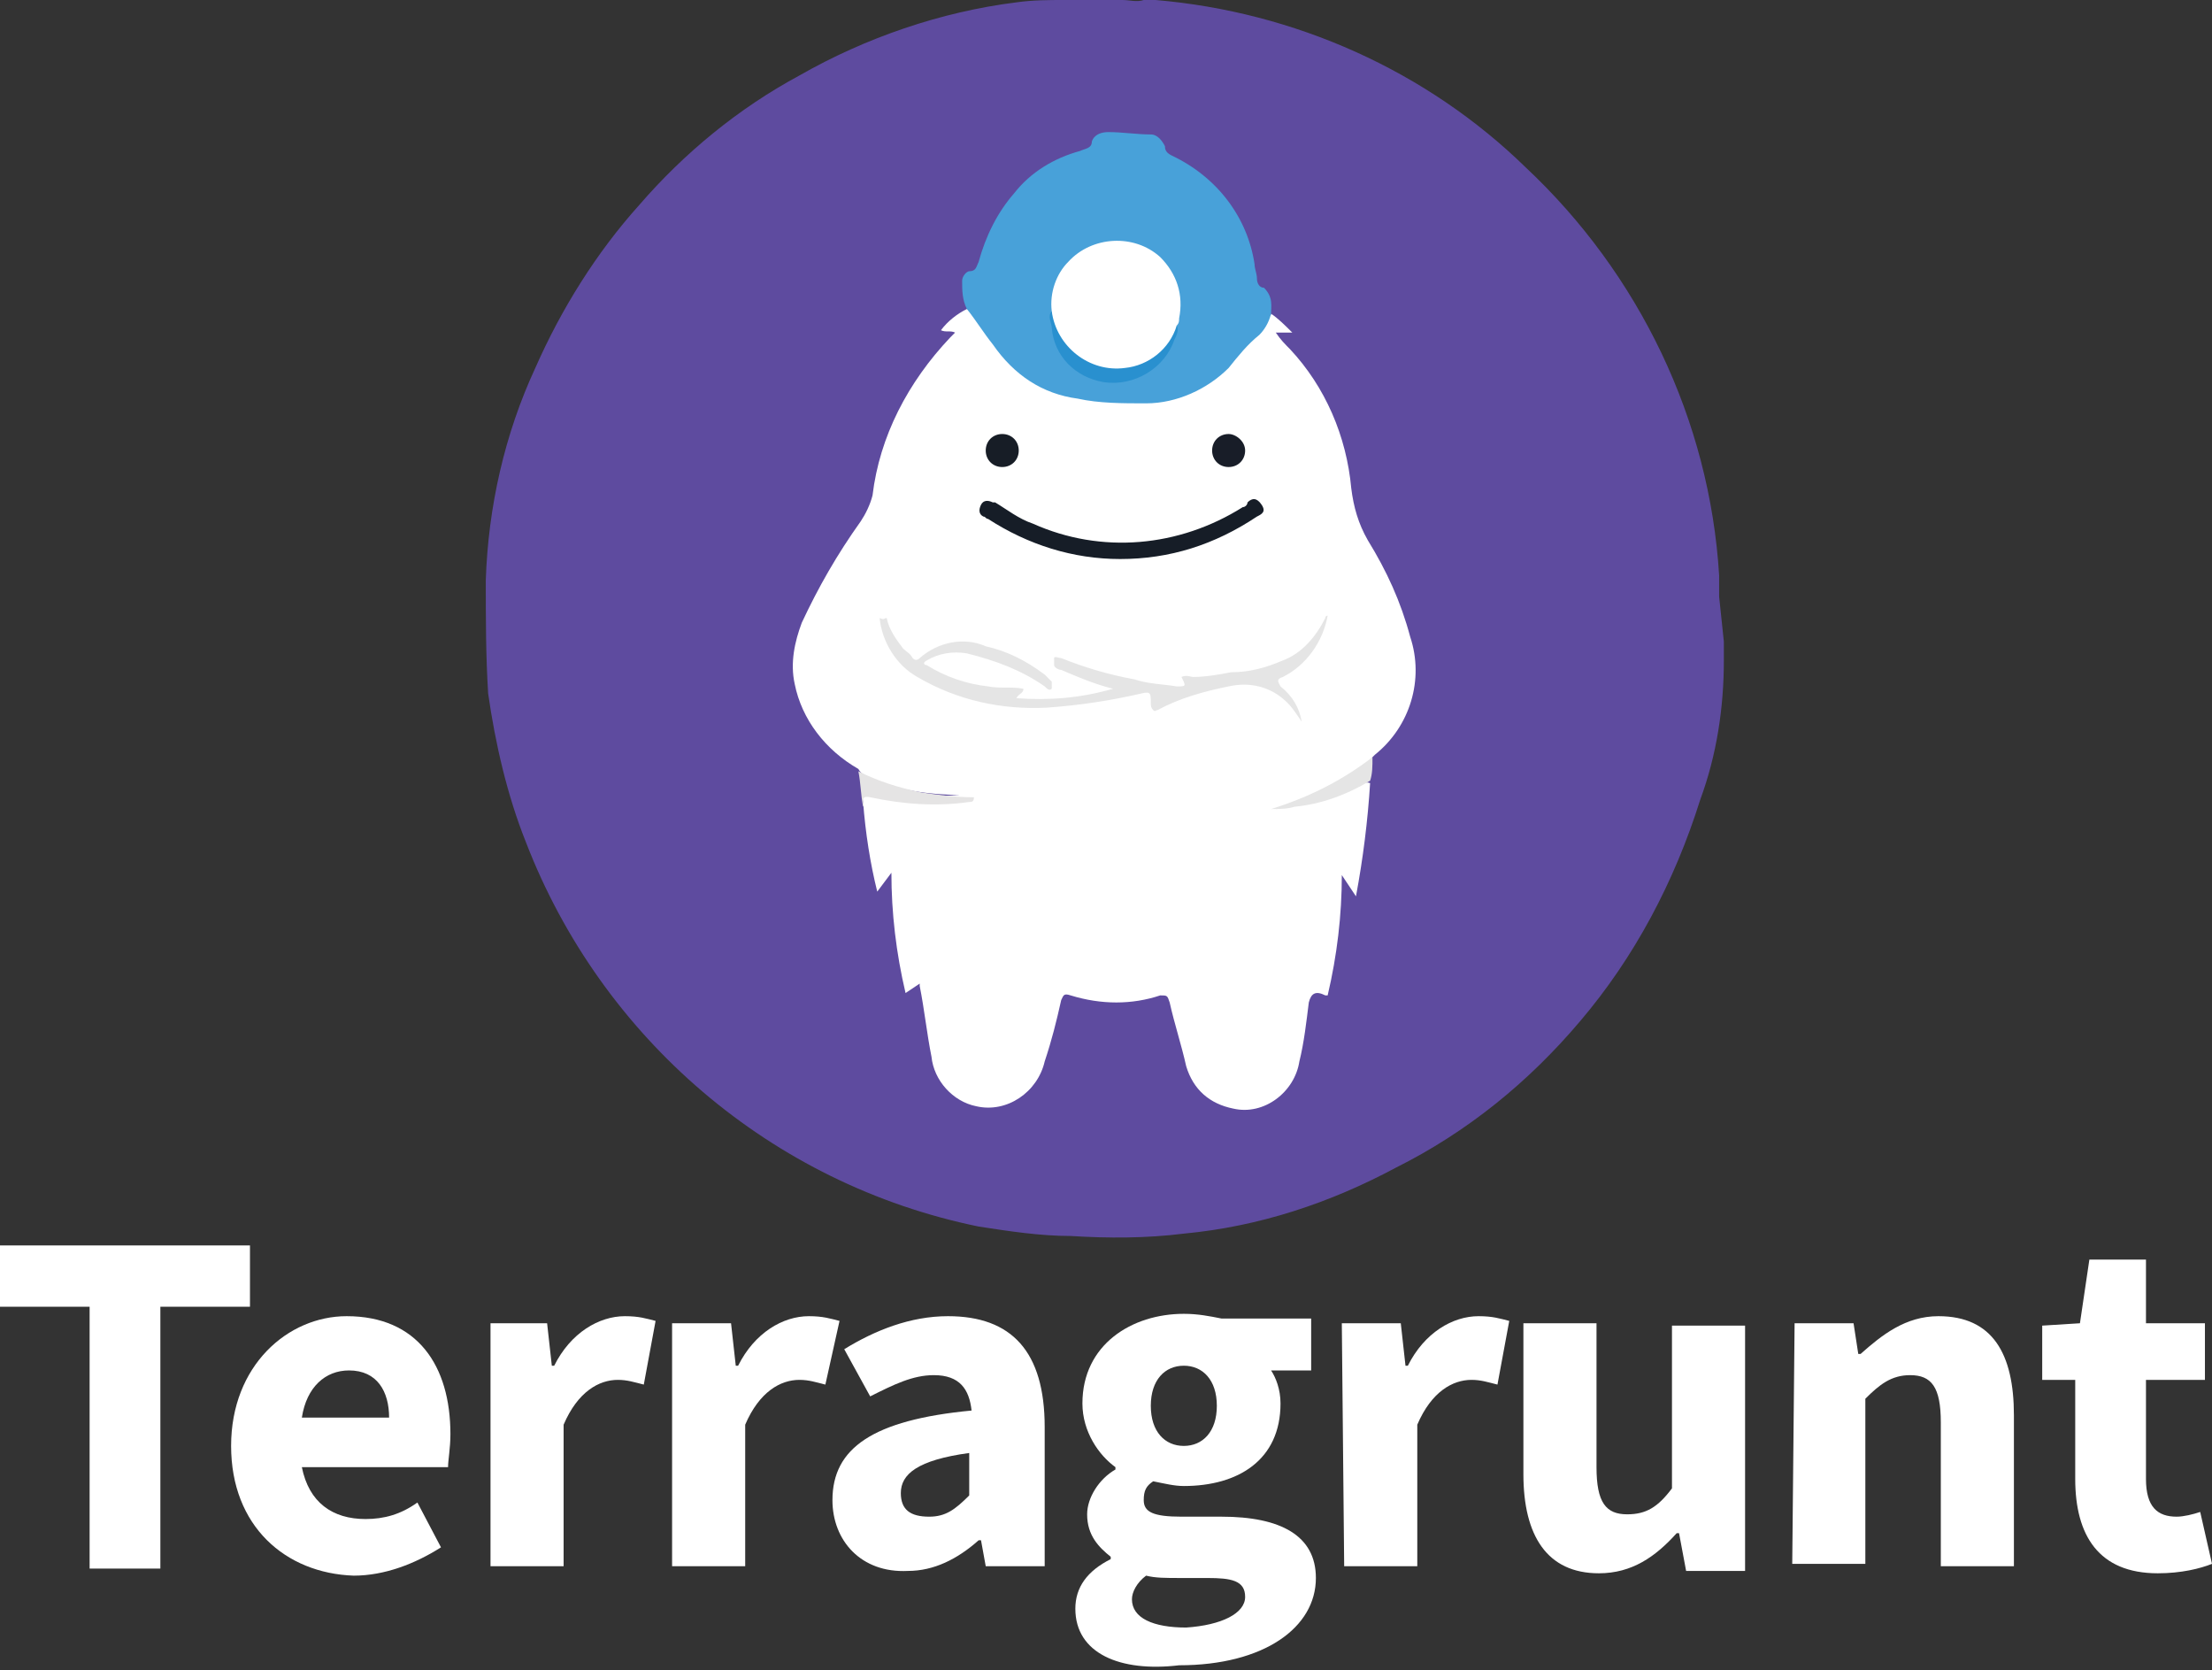 <?xml version="1.0" encoding="utf-8"?>
<!-- Generator: Adobe Illustrator 27.3.1, SVG Export Plug-In . SVG Version: 6.00 Build 0)  -->
<svg version="1.1" id="Layer_1" xmlns="http://www.w3.org/2000/svg" xmlns:xlink="http://www.w3.org/1999/xlink" x="0px" y="0px"
	 viewBox="0 0 93.8 70.8" style="enable-background:new 0 0 93.8 70.8;" xml:space="preserve">
<rect x="0" y="0" width="93.8" height="70.8" fill="#333333" stroke="none"/>
<style type="text/css">
	.st0{clip-path:url(#SVGID_00000127046377490871880480000012924082343800722596_);}
	.st1{fill:#5E4B9F;}
	.st2{fill:#FFFFFF;}
	.st3{fill:#48A1D9;}
	.st4{fill:#E5E4E4;}
	.st5{fill:#E5E5E5;}
	.st6{fill:#161D27;}
	.st7{fill:#181D28;}
	.st8{fill:#171D26;}
	.st9{fill:#2990CF;}
</style>
<g id="Group_25404">
	<g>
		<g>
			<defs>
				<rect id="SVGID_1_" x="20.6" width="52.6" height="52.6"/>
			</defs>
			<clipPath id="SVGID_00000089557063496175659840000009732685508584426425_">
				<use xlink:href="#SVGID_1_"  style="overflow:visible;"/>
			</clipPath>
			<g style="clip-path:url(#SVGID_00000089557063496175659840000009732685508584426425_);">
				<g id="Group_8671">
					<path id="Path_32607" class="st1" d="M73.1,27.2c0,0.2,0,0.5,0,0.8l0,0c0,2-0.3,4-1,5.9c-1.1,3.5-2.8,6.7-5.1,9.4
						c-2.2,2.6-4.8,4.7-7.8,6.2c-2.8,1.5-5.8,2.5-9,2.8c-1.6,0.2-3.2,0.2-4.8,0.1c-1.3,0-2.6-0.2-3.9-0.4c-8.8-1.8-16-8-19.2-16.3
						c-0.8-2-1.3-4.2-1.6-6.3c-0.1-1.6-0.1-3.2-0.1-4.8c0.1-3.1,0.8-6.2,2.1-9c1.1-2.5,2.6-4.9,4.4-6.9c1.9-2.2,4.2-4.1,6.8-5.5
						c2.8-1.6,6-2.7,9.2-3.1C43.8,0,44.5,0,45.1,0l0,0c0.3,0,0.6,0,0.9,0h1.6c0.3,0,0.6,0.1,0.9,0l0,0l0,0c0.2,0,0.4,0,0.5,0
						c5.9,0.5,11.5,3,15.7,7.1c4.8,4.5,7.8,10.7,8.2,17.3l0,0v0.1c0,0.3,0,0.6,0,0.8L73.1,27.2L73.1,27.2z"/>
					<path id="Path_32608" class="st2" d="M53.9,13.3c0.3,0.2,0.6,0.5,0.9,0.8h-0.7c0.2,0.3,0.4,0.5,0.6,0.7
						c1.5,1.6,2.4,3.7,2.6,5.9c0.1,0.8,0.3,1.5,0.7,2.2c0.8,1.3,1.4,2.6,1.8,4.1c0.6,1.8,0,3.8-1.5,5c-0.1,0.1-0.1,0.1-0.2,0.2
						c-0.1,0.2-0.2,0.4-0.4,0.5c-1.1,0.8-2.3,1.3-3.6,1.6c1.1-0.2,2.2-0.5,3.3-0.9c0.2-0.1,0.4-0.3,0.7-0.2
						c-0.1,1.6-0.3,3.2-0.6,4.8l-0.6-0.9c0,1.7-0.2,3.4-0.6,5.1h-0.1c-0.4-0.2-0.6-0.1-0.7,0.3c-0.1,0.8-0.2,1.7-0.4,2.5
						c-0.2,1.3-1.5,2.3-2.8,2c-1-0.2-1.7-0.8-2-1.8c-0.2-0.9-0.5-1.8-0.7-2.7c-0.1-0.3-0.1-0.3-0.4-0.3c-1.2,0.4-2.5,0.4-3.8,0
						c-0.3-0.1-0.3,0-0.4,0.2c-0.2,0.9-0.4,1.7-0.7,2.6c-0.3,1.3-1.6,2.2-2.9,1.9c-1-0.2-1.8-1.1-1.9-2.1c-0.2-1-0.3-2-0.5-3
						c0,0,0,0,0-0.1l-0.6,0.4c-0.4-1.7-0.6-3.4-0.6-5.1l-0.6,0.8c-0.3-1.2-0.5-2.5-0.6-3.8c-0.1-0.6,0-0.6,0.5-0.5
						c1.2,0.2,2.4,0.3,3.6,0.2c-1.3,0-2.6-0.2-3.8-0.7c-0.2-0.1-0.4-0.2-0.5-0.4C35,31.8,34,30.5,33.7,29c-0.2-0.9,0-1.8,0.3-2.6
						c0.7-1.5,1.5-2.9,2.5-4.3c0.2-0.3,0.4-0.7,0.5-1.1c0.3-2.5,1.5-4.8,3.3-6.7c0.1-0.1,0.1-0.1,0.2-0.2c-0.2-0.1-0.4,0-0.6-0.1
						c0.3-0.4,0.7-0.7,1.1-0.9c0.2,0,0.3,0.2,0.4,0.4c0.4,0.6,0.9,1.2,1.3,1.8c1,1,2.3,1.6,3.8,1.6c0.6,0,1.2,0.1,1.7,0.1
						c1.4,0,2.8-0.5,3.8-1.6C52.7,14.8,53.3,14.2,53.9,13.3C53.8,13.4,53.9,13.4,53.9,13.3"/>
					<path id="Path_32609" class="st3" d="M53.9,13.3c-0.1,0.4-0.3,0.7-0.5,0.9c-0.5,0.4-0.9,0.9-1.3,1.4c-0.9,0.9-2.2,1.5-3.5,1.5
						c-1,0-2,0-2.9-0.2c-1.5-0.2-2.7-1-3.6-2.3c-0.4-0.5-0.7-1-1.1-1.5c-0.2-0.4-0.2-0.8-0.2-1.2c0-0.2,0.2-0.4,0.3-0.4
						c0.3,0,0.3-0.2,0.4-0.4C41.8,10,42.3,9,43,8.2c0.7-0.9,1.7-1.5,2.8-1.8C46,6.3,46.3,6.3,46.3,6c0.1-0.3,0.4-0.4,0.7-0.4
						c0.6,0,1.2,0.1,1.8,0.1c0.3,0,0.5,0.3,0.6,0.5c0,0.2,0.1,0.3,0.3,0.4c1.9,0.9,3.2,2.6,3.5,4.6c0,0.2,0.1,0.4,0.1,0.6
						s0.1,0.4,0.3,0.4C54,12.6,53.9,13,53.9,13.3"/>
					<path id="Path_32610" class="st4" d="M36.4,32.7c0.8,0.4,1.7,0.7,2.7,0.9c0.7,0.1,1.4,0.2,2.2,0.2c0,0.2-0.1,0.2-0.2,0.2
						c-1.4,0.2-2.8,0.1-4.2-0.2c-0.5-0.1-0.2,0.3-0.3,0.4C36.5,33.7,36.5,33.2,36.4,32.7"/>
					<path id="Path_32611" class="st5" d="M58.1,33.1c-1,0.6-2.1,1-3.2,1.1c-0.3,0.1-0.7,0.1-1,0.1c1.6-0.5,3-1.2,4.3-2.2
						C58.2,32.5,58.2,32.8,58.1,33.1"/>
					<path id="Path_32612" class="st5" d="M37.6,26.2c0.1,0.5,0.4,0.9,0.7,1.3c0.1,0.1,0.3,0.2,0.4,0.4c0.1,0.1,0.2,0.1,0.3,0
						c0.8-0.7,1.9-0.9,2.8-0.5c0.9,0.2,1.7,0.6,2.5,1.2c0.1,0.1,0.2,0.2,0.3,0.3c0,0.1,0,0.3,0,0.3c-0.1,0.1-0.2,0-0.3-0.1
						c-1-0.7-2.1-1.1-3.3-1.4c-0.6-0.1-1.2,0-1.7,0.3c-0.2,0.1-0.1,0.2,0,0.2c0.8,0.5,1.7,0.8,2.6,0.9c0.5,0.1,1,0,1.5,0.1
						c0,0.2-0.2,0.2-0.3,0.4c1.4,0.1,2.7,0,4.1-0.4c-0.8-0.2-1.5-0.5-2.2-0.8c-0.1,0-0.3-0.1-0.3-0.2c0-0.1,0-0.2,0-0.3s0.2,0,0.3,0
						c1,0.4,2,0.7,3.1,0.9c0.6,0.2,1.2,0.2,1.8,0.3c0.4,0,0.4,0,0.2-0.4c0.2-0.1,0.4,0,0.5,0c0.5,0,1.1-0.1,1.6-0.2
						c0.8,0,1.5-0.2,2.2-0.5c0.8-0.3,1.4-1,1.8-1.8c0-0.1,0.1-0.1,0.1-0.1c-0.2,1.1-0.9,2.1-1.9,2.6c-0.3,0.1-0.2,0.2-0.1,0.4
						c0.5,0.4,0.8,0.9,0.9,1.5c-0.2-0.3-0.4-0.6-0.6-0.8c-0.7-0.7-1.6-0.9-2.5-0.7c-1,0.2-2.1,0.5-3,1c-0.1,0-0.1,0.1-0.2,0
						c-0.1-0.1-0.1-0.2-0.1-0.3c0-0.4,0-0.5-0.4-0.4c-1.3,0.3-2.6,0.5-4,0.6c-1.9,0.1-3.8-0.3-5.5-1.3c-0.9-0.5-1.5-1.5-1.6-2.5
						C37.5,26.3,37.5,26.2,37.6,26.2"/>
					<path id="Path_32613" class="st6" d="M47.5,23.7c-2,0-3.9-0.6-5.6-1.7c-0.1,0-0.1-0.1-0.2-0.1c-0.2-0.1-0.2-0.3-0.1-0.5
						c0.1-0.2,0.3-0.2,0.5-0.1c0,0,0,0,0.1,0c0.5,0.3,1,0.7,1.6,0.9c2.9,1.3,6.2,1,8.9-0.7c0.1,0,0.2-0.1,0.2-0.2
						c0.2-0.2,0.4-0.2,0.6,0.1s0,0.4-0.2,0.5C51.5,23.1,49.6,23.7,47.5,23.7"/>
					<path id="Path_32614" class="st7" d="M52.8,19.1c0,0.4-0.3,0.7-0.7,0.7s-0.7-0.3-0.7-0.7s0.3-0.7,0.7-0.7
						C52.4,18.4,52.8,18.7,52.8,19.1"/>
					<path id="Path_32615" class="st8" d="M42.5,19.8c-0.4,0-0.7-0.3-0.7-0.7s0.3-0.7,0.7-0.7s0.7,0.3,0.7,0.7S42.9,19.8,42.5,19.8
						L42.5,19.8"/>
					<path id="Path_32616" class="st2" d="M44.6,13.2c-0.1-0.8,0.2-1.6,0.7-2.1c1-1.1,2.8-1.2,3.9-0.2c0.7,0.7,1,1.6,0.8,2.6
						c0,0.1,0,0.2-0.1,0.3c0,0.4-0.2,0.8-0.5,1.1c-1.1,1.2-3,1.2-4.2,0l-0.1-0.1C44.8,14.4,44.6,13.8,44.6,13.2"/>
					<path id="Path_32617" class="st9" d="M44.6,13.2c0.2,1.5,1.6,2.6,3.1,2.4c1-0.1,1.9-0.8,2.2-1.8c0.1,0.2,0,0.4-0.1,0.6
						c-0.4,1.2-1.7,2-3,1.8c-1.2-0.2-2.1-1.1-2.2-2.3C44.6,13.7,44.4,13.4,44.6,13.2"/>
				</g>
			</g>
		</g>
	</g>
</g>
<g>
	<path class="st2" d="M3.8,55.4H0v-2.6h10.6v2.6H6.8v11.1H3.8V55.4z"/>
	<path class="st2" d="M9.8,61.3c0-3.4,2.4-5.5,4.9-5.5c3,0,4.4,2.1,4.4,5c0,0.6-0.1,1.1-0.1,1.4h-6.2c0.3,1.5,1.3,2.2,2.7,2.2
		c0.8,0,1.5-0.2,2.2-0.7l1,1.9c-1.1,0.7-2.4,1.2-3.7,1.2C12.1,66.7,9.8,64.7,9.8,61.3z M16.5,60.1c0-1.1-0.5-2-1.7-2
		c-1,0-1.8,0.7-2,2H16.5z"/>
	<path class="st2" d="M20.7,56.1h2.5l0.2,1.8h0.1c0.7-1.4,1.9-2.1,3-2.1c0.6,0,0.9,0.1,1.3,0.2l-0.5,2.7c-0.4-0.1-0.7-0.2-1.1-0.2
		c-0.8,0-1.7,0.5-2.3,1.9v6h-3.1V56.1z"/>
	<path class="st2" d="M28.5,56.1H31l0.2,1.8h0.1c0.7-1.4,1.9-2.1,3-2.1c0.6,0,0.9,0.1,1.3,0.2L35,58.7c-0.4-0.1-0.7-0.2-1.1-0.2
		c-0.8,0-1.7,0.5-2.3,1.9v6h-3.1V56.1z"/>
	<path class="st2" d="M35.3,63.6c0-2.2,1.7-3.4,5.9-3.8c-0.1-0.9-0.5-1.5-1.6-1.5c-0.9,0-1.7,0.4-2.7,0.9l-1.1-2
		c1.3-0.8,2.8-1.4,4.4-1.4c2.7,0,4.1,1.5,4.1,4.7v5.9h-2.5l-0.2-1.1h-0.1c-0.9,0.8-1.9,1.3-3,1.3C36.5,66.7,35.3,65.3,35.3,63.6z
		 M41.1,63.4v-1.8c-2.2,0.3-2.9,0.9-2.9,1.7c0,0.7,0.4,1,1.2,1C40.1,64.3,40.5,64,41.1,63.4z"/>
	<path class="st2" d="M45.6,68.2c0-0.9,0.5-1.6,1.5-2.1v-0.1c-0.5-0.4-1-0.9-1-1.8c0-0.7,0.5-1.5,1.2-1.9v-0.1
		c-0.7-0.5-1.4-1.5-1.4-2.7c0-2.5,2.1-3.8,4.3-3.8c0.6,0,1.1,0.1,1.6,0.2h3.8v2.2h-1.7c0.2,0.3,0.4,0.8,0.4,1.4
		c0,2.4-1.8,3.5-4.1,3.5c-0.4,0-0.8-0.1-1.3-0.2c-0.3,0.2-0.4,0.4-0.4,0.8c0,0.5,0.4,0.7,1.6,0.7h1.7c2.5,0,4,0.8,4,2.6
		c0,2.1-2.2,3.7-5.8,3.7C47.5,70.9,45.6,70.1,45.6,68.2z M52.8,67.7c0-0.7-0.6-0.8-1.6-0.8h-1.1c-0.7,0-1.1,0-1.5-0.1
		c-0.4,0.3-0.6,0.7-0.6,1c0,0.8,0.9,1.2,2.3,1.2C51.8,68.9,52.8,68.4,52.8,67.7z M51.6,59.6c0-1.1-0.6-1.7-1.4-1.7s-1.4,0.6-1.4,1.7
		c0,1.1,0.6,1.7,1.4,1.7C51,61.3,51.6,60.7,51.6,59.6z"/>
	<path class="st2" d="M56.9,56.1h2.5l0.2,1.8h0.1c0.7-1.4,1.9-2.1,3-2.1c0.6,0,0.9,0.1,1.3,0.2l-0.5,2.7c-0.4-0.1-0.7-0.2-1.1-0.2
		c-0.8,0-1.7,0.5-2.3,1.9v6h-3.1L56.9,56.1L56.9,56.1z"/>
	<path class="st2" d="M64.6,62.5v-6.4h3.1v6.1c0,1.5,0.4,2,1.3,2c0.8,0,1.3-0.3,1.9-1.1v-6.9h3.1v10.4h-2.5L71.2,65h-0.1
		c-0.9,1-1.9,1.7-3.3,1.7C65.6,66.7,64.6,65.1,64.6,62.5z"/>
	<path class="st2" d="M76.1,56.1h2.5l0.2,1.3h0.1c0.9-0.8,1.9-1.6,3.3-1.6c2.3,0,3.2,1.6,3.2,4.2v6.4h-3.1v-6.1c0-1.5-0.4-2-1.3-2
		c-0.8,0-1.3,0.4-1.9,1v7h-3.1L76.1,56.1L76.1,56.1z"/>
	<path class="st2" d="M88,62.7v-4.2h-1.4v-2.3l1.6-0.1l0.4-2.7H91v2.7h2.5v2.4H91v4.2c0,1.2,0.5,1.6,1.3,1.6c0.3,0,0.7-0.1,1-0.2
		l0.5,2.2c-0.5,0.2-1.3,0.4-2.3,0.4C89,66.7,88,65.1,88,62.7z"/>
</g>
</svg>
